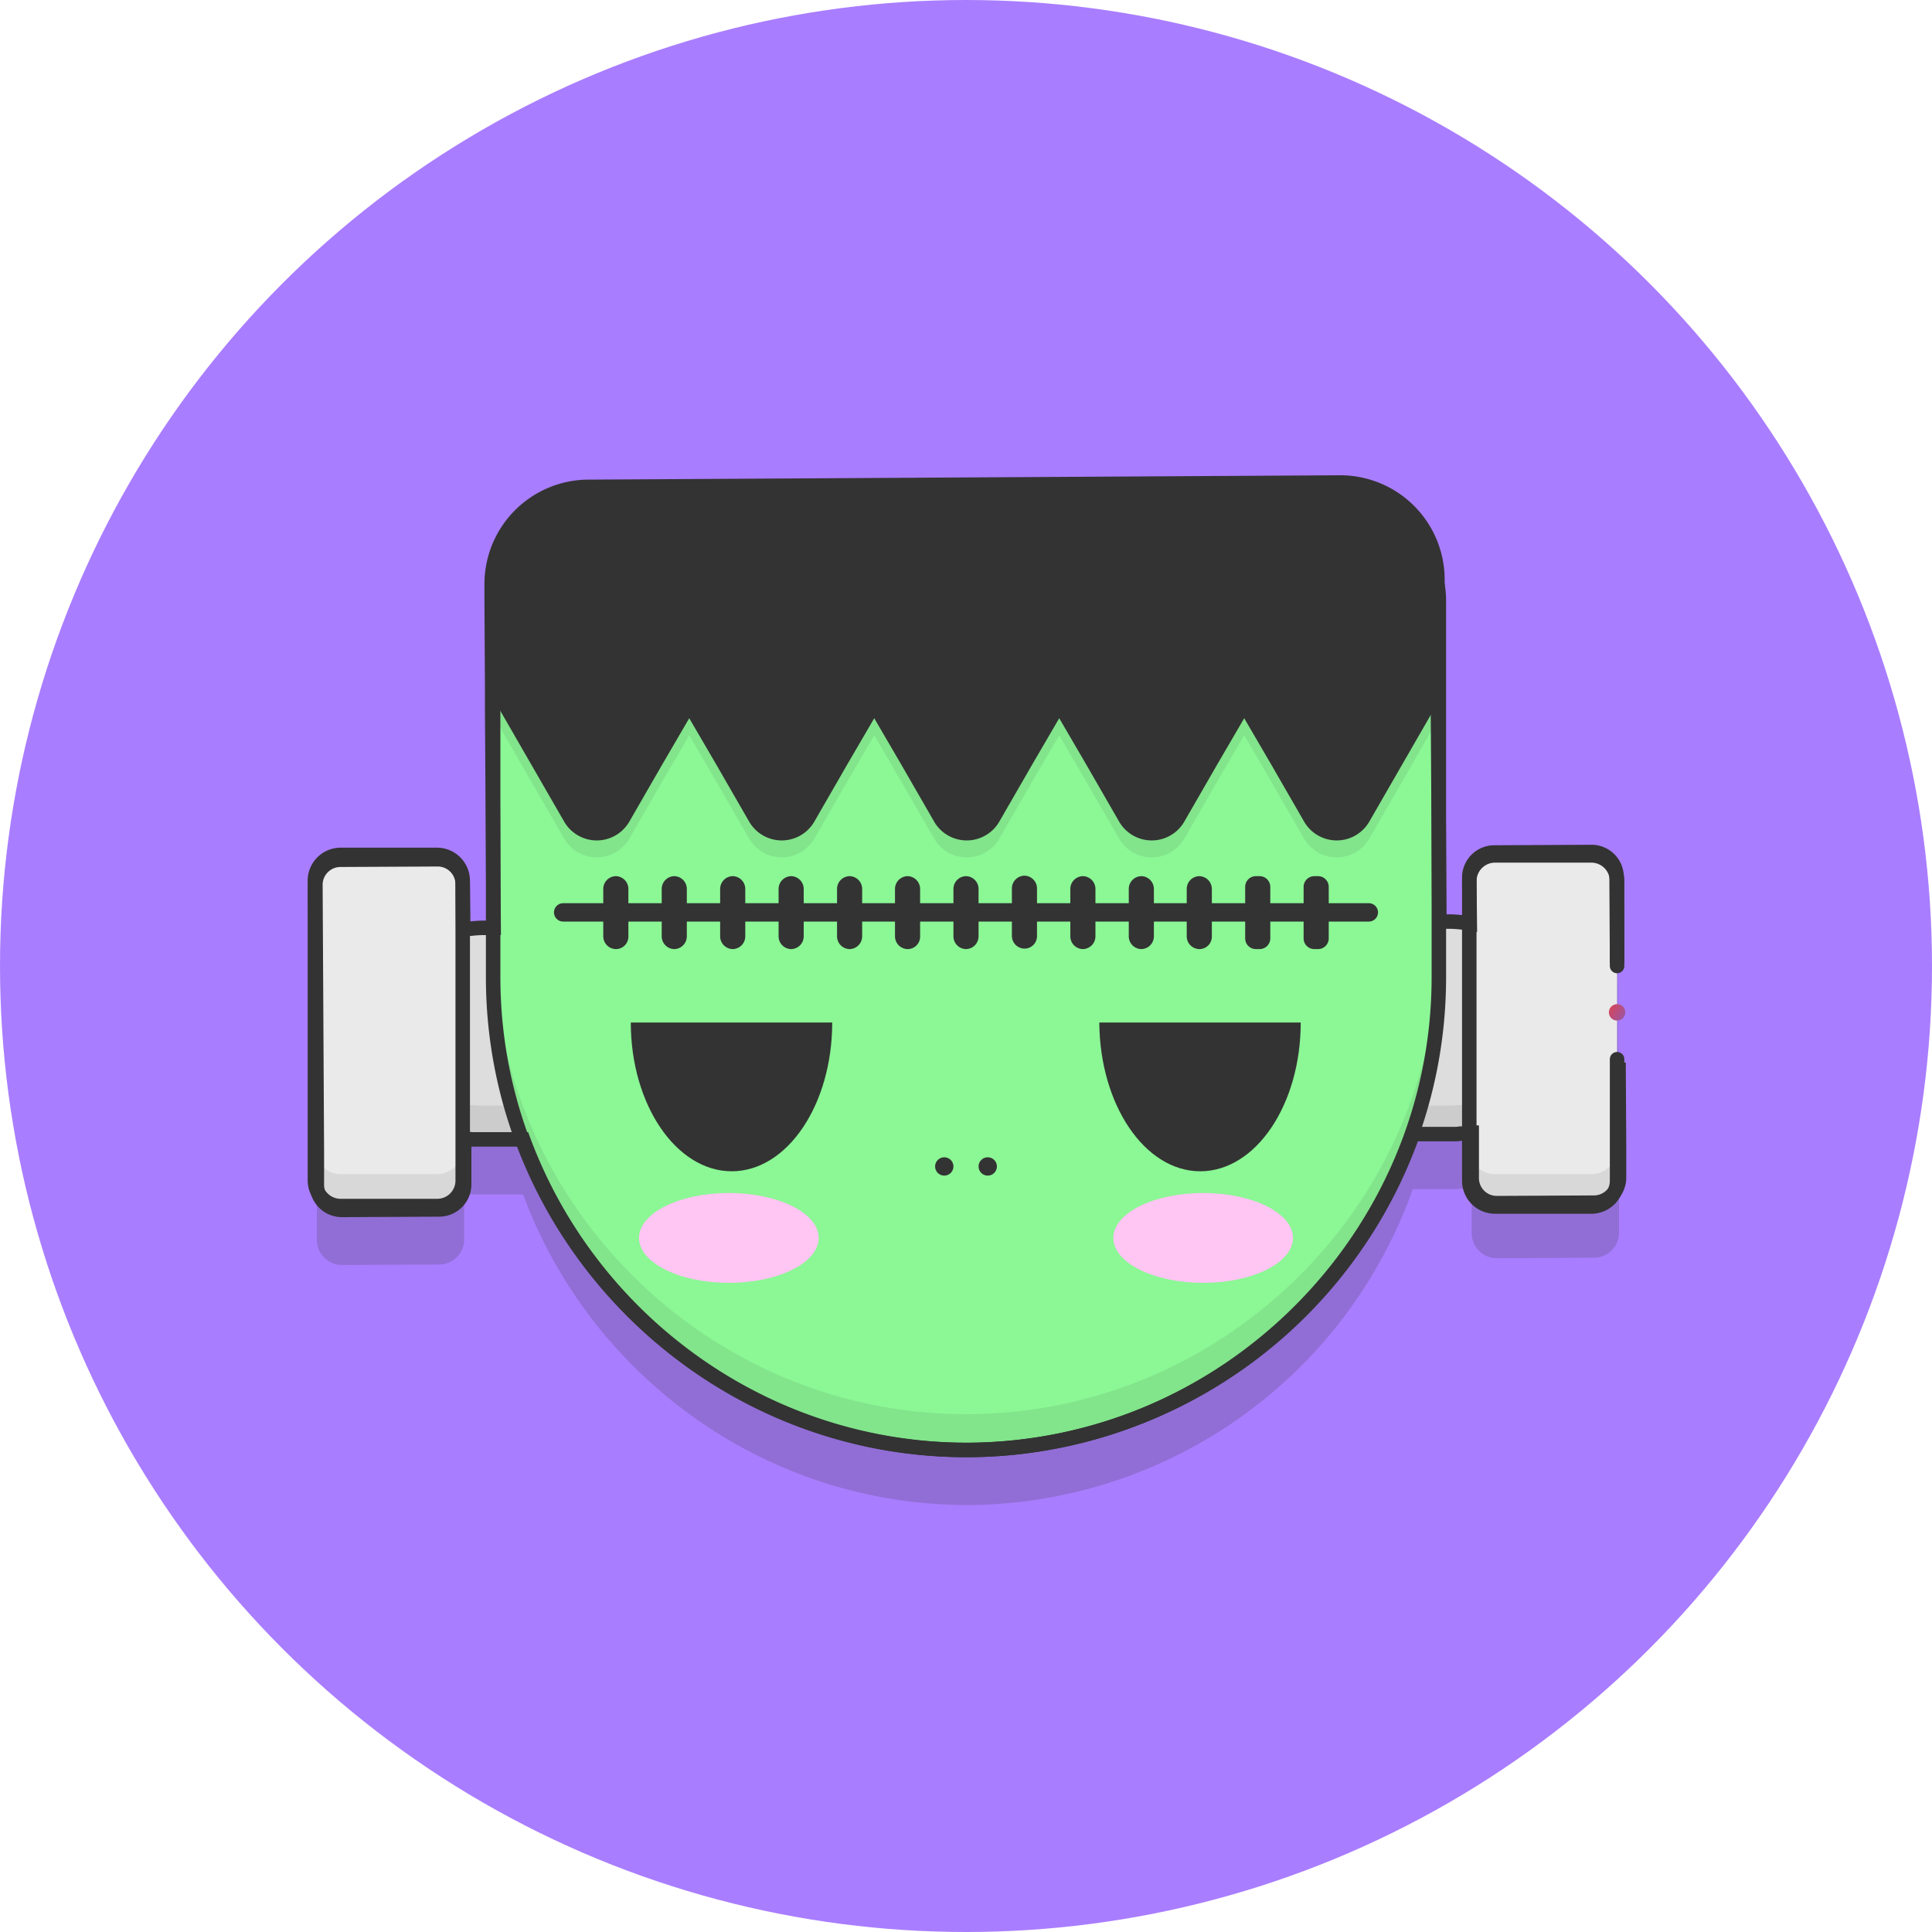 <svg xmlns="http://www.w3.org/2000/svg" xmlns:xlink="http://www.w3.org/1999/xlink" viewBox="0 0 400 400"><defs><style>.a{fill:#a97dff;}.b,.h,.j{fill:#333;}.b{opacity:0.2;}.b,.j{isolation:isolate;}.c{fill:#ddd;}.d{fill:#eaeaea;}.e,.f{fill:none;stroke:#333;stroke-miterlimit:10;stroke-width:3px;}.e{stroke-linecap:round;}.g,.j{opacity:0.1;}.i{fill:#8bf795;}.k{fill:#ffc5f3;}.l{fill:url(#a);}</style><linearGradient id="a" x1="332.42" y1="193.86" x2="336.31" y2="191.47" gradientTransform="matrix(1, 0, 0, -1, 0, 402)" gradientUnits="userSpaceOnUse"><stop offset="0" stop-color="#e34248"/><stop offset="1" stop-color="#9e55a0"/></linearGradient></defs><circle class="a" cx="200" cy="200" r="200"/><path class="b" d="M329.4,187.8l-20,.1a5.19,5.19,0,0,0-5.2,5.3l.1,9.4a27.1,27.1,0,0,0-4-.4H298l-.3-46.4v-3.4l-.1-17.1v-4.1a20.12,20.12,0,0,0-20.1-19.9l-155.8.9a20.12,20.12,0,0,0-19.9,20.1v4.1l.1,17.1v5l.3,45H99.9a25.81,25.81,0,0,0-4,.4l-.1-9.4a5.19,5.19,0,0,0-5.3-5.2l-20,.1a5.19,5.19,0,0,0-5.2,5.3l.3,55.4v6.6h0a5.19,5.19,0,0,0,5.3,5.2l20-.1a5.19,5.19,0,0,0,5.2-5.3h0v-9.4h.3a7.72,7.72,0,0,0,1.5.2h10.4c13.9,37.6,50.2,64.5,92.5,64.3h0a98.24,98.24,0,0,0,91.7-65.4h8.6a4.87,4.87,0,0,0,1.2-.1h.6c.5-.1,1-.1,1.5-.2h.3v9.4h0a5.19,5.19,0,0,0,5.3,5.2l20-.1a5.19,5.19,0,0,0,5.2-5.3h0v-6.6l-.3-55.4A5.57,5.57,0,0,0,329.4,187.8Z"/><path class="c" d="M300.2,191.4H99.8a22.06,22.06,0,0,0-22,22h0a22.06,22.06,0,0,0,22,22H300.2a22.06,22.06,0,0,0,22-22h0A22.06,22.06,0,0,0,300.2,191.4Z"/><path class="d" d="M90.5,249.7h-20a5.34,5.34,0,0,1-5.3-5.3V182.3a5.34,5.34,0,0,1,5.3-5.3h20a5.34,5.34,0,0,1,5.3,5.3v62.1A5.27,5.27,0,0,1,90.5,249.7Z"/><path class="d" d="M329.5,249.7h-20a5.34,5.34,0,0,1-5.3-5.3V182.3a5.34,5.34,0,0,1,5.3-5.3h20a5.34,5.34,0,0,1,5.3,5.3v62.1A5.27,5.27,0,0,1,329.5,249.7Z"/><path class="e" d="M334.8,219.3v25.2a5.34,5.34,0,0,1-5.3,5.3h-20a5.34,5.34,0,0,1-5.3-5.3V182.4a5.34,5.34,0,0,1,5.3-5.3h20a5.34,5.34,0,0,1,5.3,5.3V200"/><path class="f" d="M90.5,249.7h-20a5.34,5.34,0,0,1-5.3-5.3V182.3a5.34,5.34,0,0,1,5.3-5.3h20a5.34,5.34,0,0,1,5.3,5.3v62.1A5.27,5.27,0,0,1,90.5,249.7Z"/><g class="g"><path class="h" d="M304.2,228.5a25.81,25.81,0,0,1-4,.4H99.8a17.52,17.52,0,0,1-4-.4v6.6a25.81,25.81,0,0,0,4,.4H300.2a17.52,17.52,0,0,0,4-.4Z"/><path class="h" d="M90.5,243.1h-20a5.34,5.34,0,0,1-5.3-5.3v6.6a5.34,5.34,0,0,0,5.3,5.3h20a5.34,5.34,0,0,0,5.3-5.3v-6.6A5.34,5.34,0,0,1,90.5,243.1Z"/><path class="h" d="M329.5,243.1h-20a5.34,5.34,0,0,1-5.3-5.3v6.6a5.34,5.34,0,0,0,5.3,5.3h20a5.34,5.34,0,0,0,5.3-5.3v-6.6A5.34,5.34,0,0,1,329.5,243.1Z"/></g><path class="i" d="M277.9,104.4H122.1a20.06,20.06,0,0,0-20,20v77.9c0,53.8,44.1,97.9,97.9,97.9h0c53.8,0,97.9-44.1,97.9-97.9V124.4A20.06,20.06,0,0,0,277.9,104.4Z"/><path class="f" d="M277.9,104.4H122.1a20.06,20.06,0,0,0-20,20v77.9c0,53.8,44.1,97.9,97.9,97.9h0c53.8,0,97.9-44.1,97.9-97.9V124.4A20.06,20.06,0,0,0,277.9,104.4Z"/><path class="j" d="M200,292.8h0c-53.8,0-97.9-44.1-97.9-97.9v7.5c0,53.8,44.1,97.9,97.9,97.9h0c53.8,0,97.9-44.1,97.9-97.9v-7.5C297.9,248.8,253.8,292.8,200,292.8Z"/><path class="h" d="M297.9,120.3a20.06,20.06,0,0,0-20-20H122.1a20.06,20.06,0,0,0-20,20v21.2h.1a7,7,0,0,0,1,5l6.8,11.8,6.8,11.8a7.79,7.79,0,0,0,13.5,0l6.8-11.8,5.6-9.6,5.6,9.6,6.8,11.8a7.79,7.79,0,0,0,13.5,0l6.8-11.8,5.6-9.6,5.6,9.6,6.8,11.8a7.79,7.79,0,0,0,13.5,0l6.8-11.8,5.6-9.6,5.6,9.6,6.8,11.8a7.79,7.79,0,0,0,13.5,0l6.8-11.8,5.6-9.6,5.6,9.6,6.8,11.8a7.79,7.79,0,0,0,13.5,0l6.8-11.8,6.8-11.8a8.23,8.23,0,0,0,1-5h.1V120.3Z"/><path class="j" d="M297.9,123.7a20.06,20.06,0,0,0-20-20H122.1a20.06,20.06,0,0,0-20,20V145h.1a7,7,0,0,0,1,5l6.8,11.8,6.8,11.8a7.79,7.79,0,0,0,13.5,0l6.8-11.8,5.6-9.6,5.6,9.6,6.8,11.8a7.79,7.79,0,0,0,13.5,0l6.8-11.8,5.6-9.6,5.6,9.6,6.8,11.8a7.79,7.79,0,0,0,13.5,0l6.8-11.8,5.6-9.6,5.6,9.6,6.8,11.8a7.79,7.79,0,0,0,13.5,0l6.8-11.8,5.6-9.6,5.6,9.6,6.8,11.8a7.79,7.79,0,0,0,13.5,0l6.8-11.8,6.8-11.8a8.23,8.23,0,0,0,1-5h.1V123.7Z"/><path class="h" d="M283.4,187H116.6a1.9,1.9,0,0,0-1.9,1.9h0a1.9,1.9,0,0,0,1.9,1.9H283.4a1.9,1.9,0,0,0,1.9-1.9h0A1.9,1.9,0,0,0,283.4,187Z"/><path class="h" d="M130.1,193.9V184a2.65,2.65,0,0,0-2.6-2.6h0a2.65,2.65,0,0,0-2.6,2.6v9.9a2.65,2.65,0,0,0,2.6,2.6h0A2.58,2.58,0,0,0,130.1,193.9Z"/><path class="h" d="M142.2,193.9V184a2.65,2.65,0,0,0-2.6-2.6h0A2.65,2.65,0,0,0,137,184v9.9a2.65,2.65,0,0,0,2.6,2.6h0A2.65,2.65,0,0,0,142.2,193.9Z"/><path class="h" d="M154.3,193.9V184a2.65,2.65,0,0,0-2.6-2.6h0a2.65,2.65,0,0,0-2.6,2.6v9.9a2.65,2.65,0,0,0,2.6,2.6h0A2.65,2.65,0,0,0,154.3,193.9Z"/><path class="h" d="M166.4,193.9V184a2.65,2.65,0,0,0-2.6-2.6h0a2.65,2.65,0,0,0-2.6,2.6v9.9a2.65,2.65,0,0,0,2.6,2.6h0A2.65,2.65,0,0,0,166.4,193.9Z"/><path class="h" d="M178.5,193.9V184a2.65,2.65,0,0,0-2.6-2.6h0a2.65,2.65,0,0,0-2.6,2.6v9.9a2.65,2.65,0,0,0,2.6,2.6h0A2.65,2.65,0,0,0,178.5,193.9Z"/><path class="h" d="M190.5,193.9V184a2.65,2.65,0,0,0-2.6-2.6h0a2.65,2.65,0,0,0-2.6,2.6v9.9a2.65,2.65,0,0,0,2.6,2.6h0A2.58,2.58,0,0,0,190.5,193.9Z"/><path class="h" d="M202.6,193.9V184a2.65,2.65,0,0,0-2.6-2.6h0a2.65,2.65,0,0,0-2.6,2.6v9.9a2.65,2.65,0,0,0,2.6,2.6h0A2.65,2.65,0,0,0,202.6,193.9Z"/><path class="h" d="M214.7,193.8v-9.9a2.65,2.65,0,0,0-2.6-2.6h0a2.65,2.65,0,0,0-2.6,2.6v9.9a2.65,2.65,0,0,0,2.6,2.6h0A2.58,2.58,0,0,0,214.7,193.8Z"/><path class="h" d="M226.8,193.9V184a2.65,2.65,0,0,0-2.6-2.6h0a2.65,2.65,0,0,0-2.6,2.6v9.9a2.65,2.65,0,0,0,2.6,2.6h0A2.65,2.65,0,0,0,226.8,193.9Z"/><path class="h" d="M238.9,193.9V184a2.65,2.65,0,0,0-2.6-2.6h0a2.65,2.65,0,0,0-2.6,2.6v9.9a2.65,2.65,0,0,0,2.6,2.6h0A2.65,2.65,0,0,0,238.9,193.9Z"/><path class="h" d="M250.9,193.9V184a2.65,2.65,0,0,0-2.6-2.6h0a2.65,2.65,0,0,0-2.6,2.6v9.9a2.65,2.65,0,0,0,2.6,2.6h0A2.58,2.58,0,0,0,250.9,193.9Z"/><path class="h" d="M263,194.3V183.6a2.22,2.22,0,0,0-2.2-2.2H260a2.22,2.22,0,0,0-2.2,2.2v10.7a2.22,2.22,0,0,0,2.2,2.2h.8A2.22,2.22,0,0,0,263,194.3Z"/><path class="h" d="M275.1,194.3V183.6a2.22,2.22,0,0,0-2.2-2.2h-.8a2.22,2.22,0,0,0-2.2,2.2v10.7a2.22,2.22,0,0,0,2.2,2.2h.8A2.22,2.22,0,0,0,275.1,194.3Z"/><path class="h" d="M151.5,242.5c11.5,0,20.8-13.8,20.8-30.8H130.6C130.6,228.7,140,242.5,151.5,242.5Z"/><path class="h" d="M248.5,242.5c11.5,0,20.8-13.8,20.8-30.8H227.6C227.7,228.7,237,242.5,248.5,242.5Z"/><ellipse class="k" cx="249.1" cy="256.3" rx="18.6" ry="9.3"/><ellipse class="k" cx="150.9" cy="256.3" rx="18.6" ry="9.3"/><circle class="h" cx="195.5" cy="241.5" r="1.9"/><circle class="h" cx="204.5" cy="241.5" r="1.9"/><path class="f" d="M334.8,199.4l-.1-17.8a5.19,5.19,0,0,0-5.3-5.2l-20,.1a5.19,5.19,0,0,0-5.2,5.3l.1,9.4a27.1,27.1,0,0,0-4-.4H298l-.3-46.4V141l-.1-17.1v-4.1a20.12,20.12,0,0,0-20.1-19.9l-155.8.9a20.12,20.12,0,0,0-19.9,20.1V125l.1,17.1v5l.3,45H99.9a25.81,25.81,0,0,0-4,.4l-.1-9.4a5.19,5.19,0,0,0-5.3-5.2l-20,.1a5.19,5.19,0,0,0-5.2,5.3l.3,55.4v6.6h0a5.19,5.19,0,0,0,5.3,5.2l20-.1a5.19,5.19,0,0,0,5.2-5.3h0v-9.4h.3a7.72,7.72,0,0,0,1.5.2h10.4c13.9,37.6,50.2,64.5,92.5,64.3h0a98.24,98.24,0,0,0,91.7-65.4h8.6a4.87,4.87,0,0,0,1.2-.1h.6c.5-.1,1-.1,1.5-.2h.3v9.4h0a5.19,5.19,0,0,0,5.3,5.2l20-.1a5.19,5.19,0,0,0,5.2-5.3h0v-6.6l-.1-17.1"/><circle class="l" cx="334.8" cy="209.6" r="1.7"/></svg>
